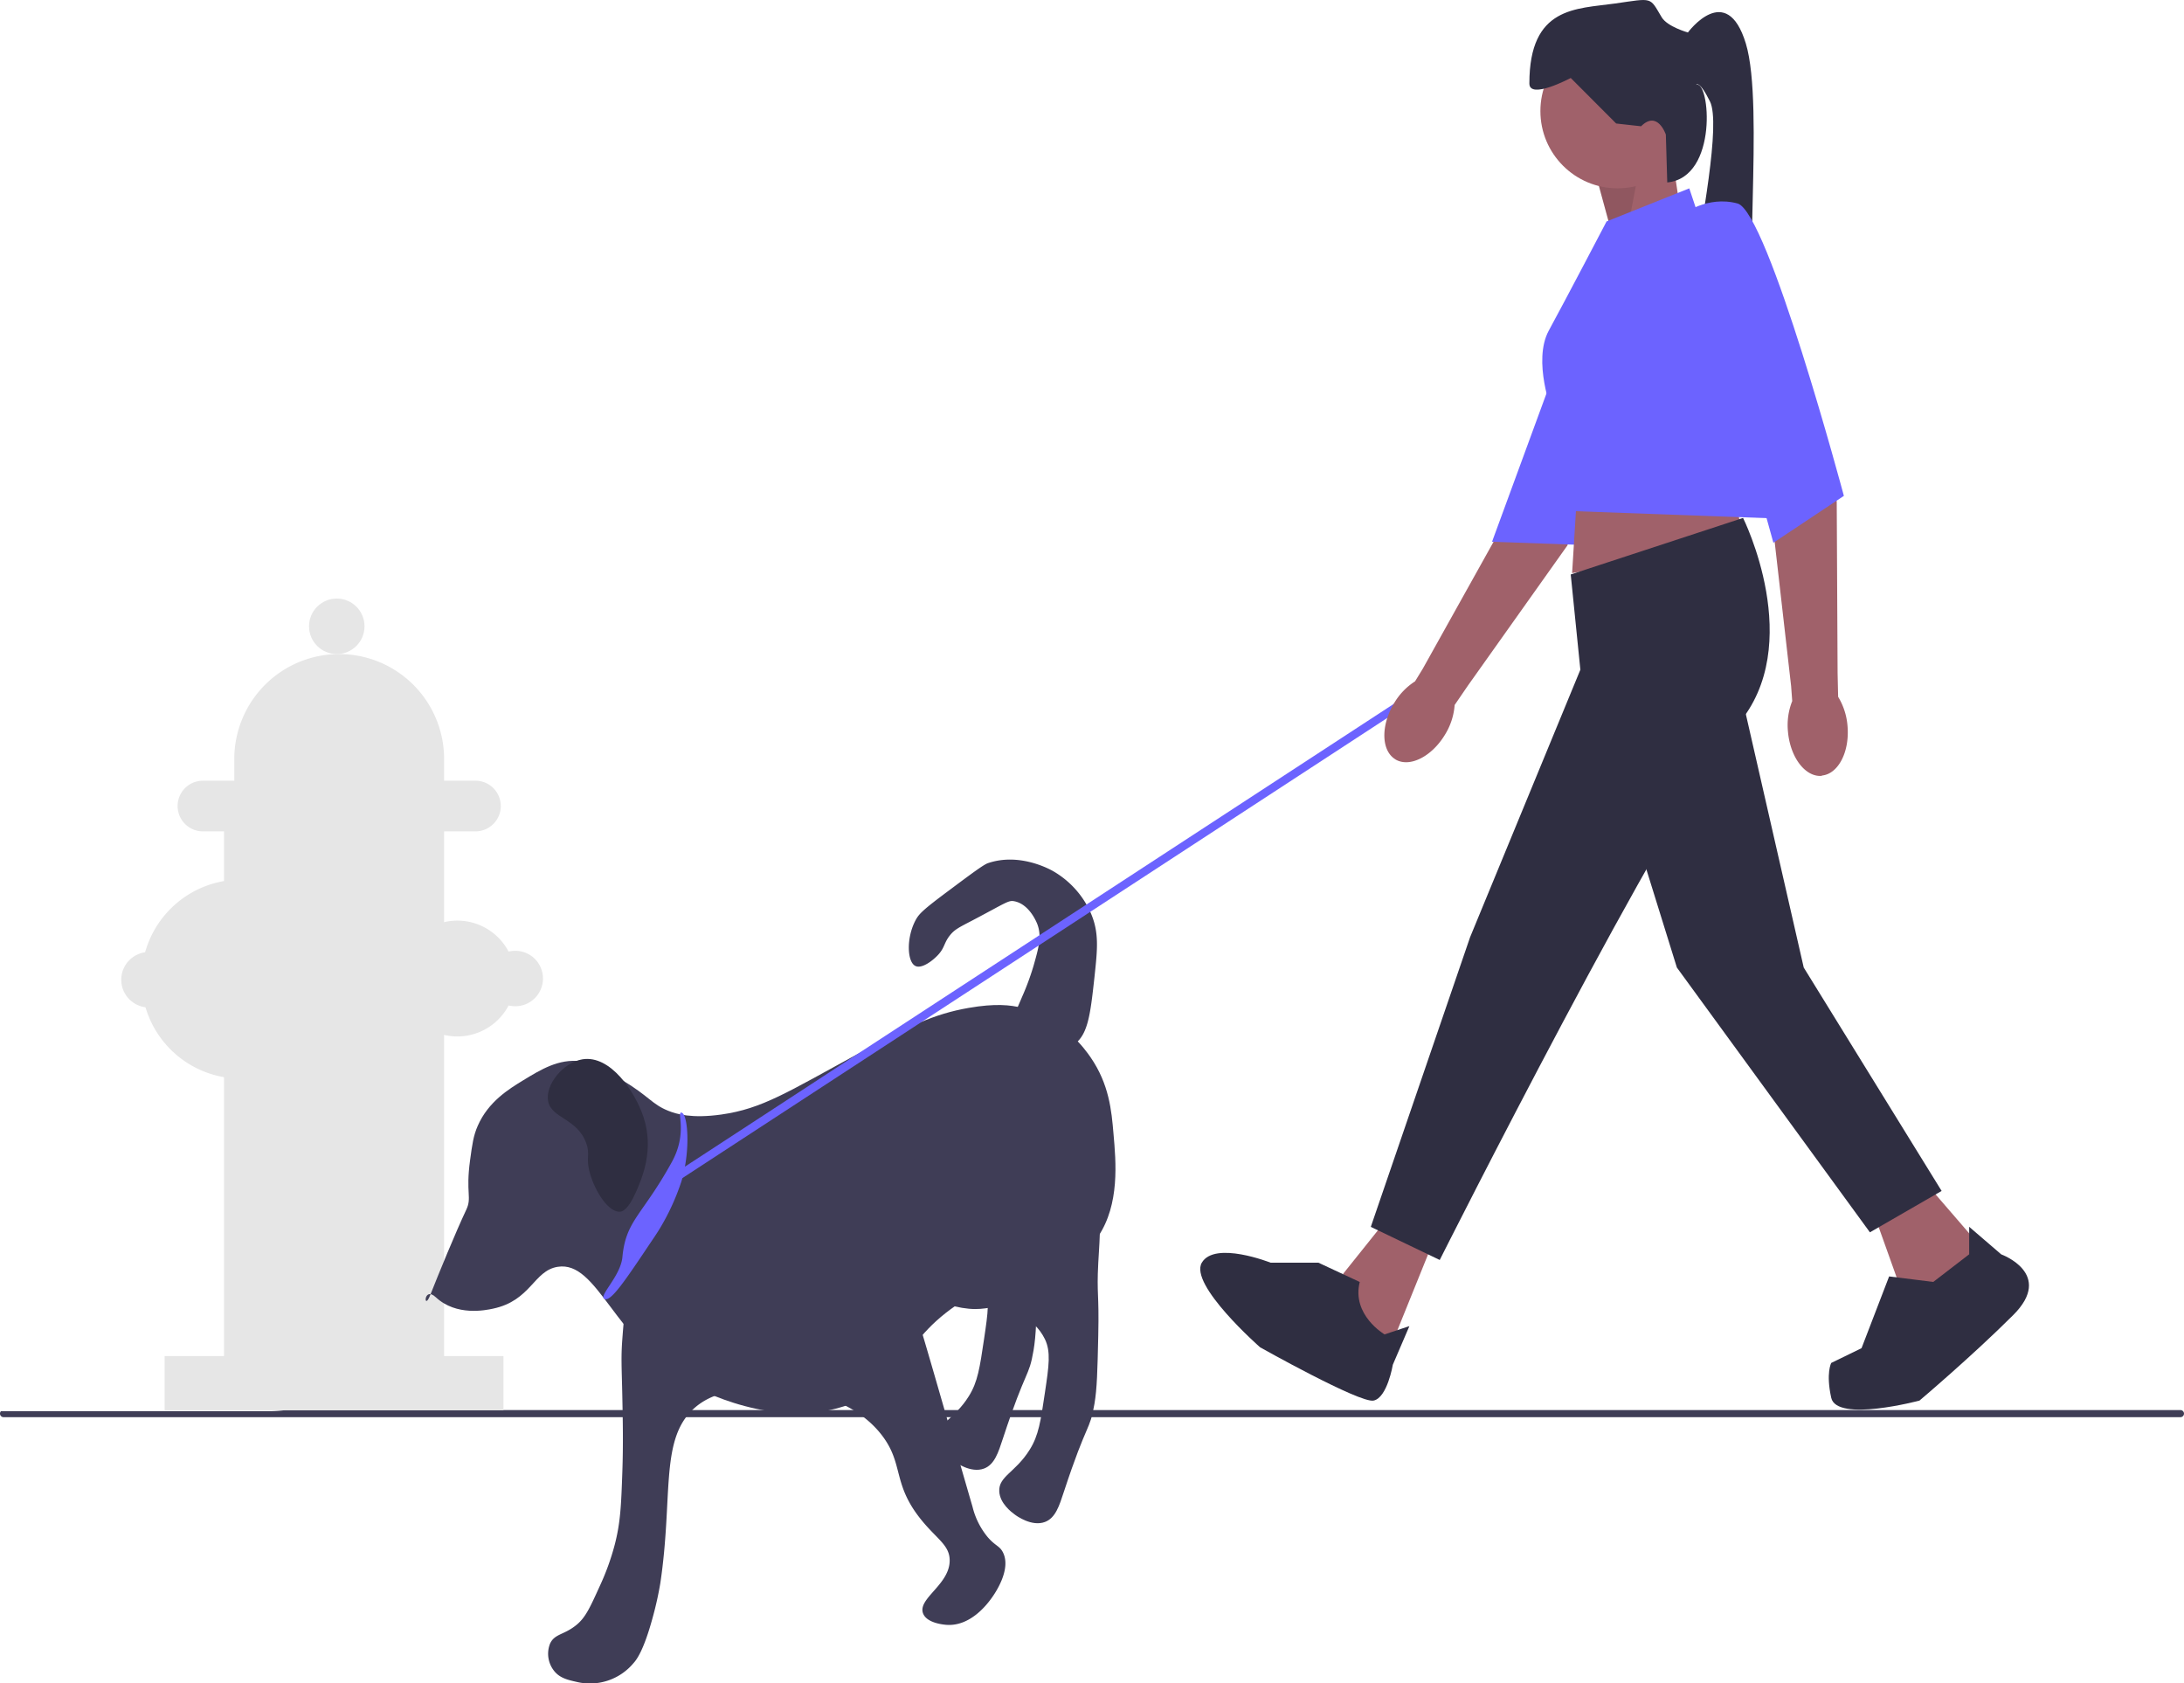 <svg id="Camada_1" data-name="Camada 1" xmlns="http://www.w3.org/2000/svg" viewBox="0 0 730.67 563.04"><defs><style>.cls-1{fill:#3f3d56;}.cls-2{fill:#e6e6e6;}.cls-3{fill:#6c63ff;}.cls-4{fill:#2f2e41;}.cls-5{fill:#a0616a;}.cls-6{opacity:0.1;isolation:isolate;}</style></defs><path class="cls-1" d="M730.67,472.81a1.19,1.19,0,0,1-1.19,1.19H1.19A1.19,1.19,0,0,1,0,472.81,1.16,1.16,0,0,1,.32,472H90a41.66,41.66,0,0,0,5.62-.38H729.48A1.19,1.19,0,0,1,730.67,472.81Z"/><rect class="cls-2" x="74.95" y="275.04" width="73.62" height="181.54"/><path class="cls-2" d="M113.88,327.48A33.28,33.28,0,1,1,80.6,294.2,33.28,33.28,0,0,1,113.88,327.48Z"/><circle class="cls-2" cx="49.84" cy="327.69" r="9.28"/><path class="cls-2" d="M172.38,327.28A19.37,19.37,0,1,1,153,307.92,19.37,19.37,0,0,1,172.38,327.28Z"/><circle class="cls-2" cx="172.38" cy="327.28" r="9.28"/><circle class="cls-2" cx="112.67" cy="209.48" r="9.28"/><path class="cls-2" d="M67.89,261.12h91.17a8.48,8.48,0,0,1,8.48,8.47h0a8.48,8.48,0,0,1-8.48,8.48H67.89a8.48,8.48,0,0,1-8.47-8.48h0A8.47,8.47,0,0,1,67.89,261.12Z"/><path class="cls-2" d="M113.48,218.76h0a35.12,35.12,0,0,1,35.1,35.1v12.51H78.38V253.86A35.12,35.12,0,0,1,113.48,218.76Z"/><rect class="cls-2" x="55.08" y="453.55" width="113.36" height="18.15"/><path class="cls-1" d="M208.22,361.3c9,5.41,9.85,8,15.28,10.19,2.75,1.13,7.9,2.68,17.83,1.28,13.69-1.94,22.13-7.47,45.85-20.38,16.93-9.21,25.2-13.24,36.94-15.29,8.8-1.53,13.91-1,17.83,0,13.68,3.41,21.14,13.95,22.93,16.56,6.18,9,7,17.81,7.64,25.47.86,9.66,2.1,23.6-5.09,34.39-9,13.52-21.57,7.53-43.31,20.38-24,14.2-20,28.21-39.48,35.66-24.92,9.54-52-5.53-53.5-6.36-25.79-14.8-31.07-41.65-44.57-39.49-8.07,1.29-8.88,11.31-21.66,14-2.39.51-12.23,2.59-19.1-3.82-4.22-3.94-4.09,4.88-1.91-.64,2.8-7.08,8.44-20.9,12.1-28.65,1.95-4.14-.25-5.42,1.27-16.56.74-5.44,1.12-8.19,2.55-11.46,3.54-8.12,10.41-12.32,15.28-15.29,5.93-3.61,11.75-7.17,19.11-6.37,4.21.46,7.47,2.43,14,6.37Z"/><path class="cls-1" d="M363.6,391.87c2.26,1.85,2.8,5.6,3.83,12.74.94,6.6.37,10.65,0,17.83-.56,10.78.32,9.78,0,24.2-.27,11.86-.4,17.8-1.28,22.92-1.58,9.22-2.42,5.68-10.19,29.3-1.57,4.79-2.83,8.86-6.37,10.19-4.43,1.66-9.53-2.06-10.19-2.55-1.07-.81-4.85-3.64-5.09-7.64-.3-5.08,5.45-6.37,10.19-14,3-4.78,3.67-9.55,5.09-19.11,1.36-9.08,2-13.63,0-17.83-3.7-7.66-12.17-10-12.73-10.19-5.07-1.34-6.71.56-12.74,0-5.64-.52-14.92-3.17-16.56-7.64-4.48-12.25,45.25-47.05,56-38.21Z"/><path class="cls-1" d="M343.23,374c2.26,1.85,2.79,5.6,3.82,12.74.94,6.6.37,10.64,0,17.83-.56,10.78.32,9.77,0,24.2-.27,11.86-.4,17.8-1.28,22.92-1.57,9.22-2.42,5.68-10.19,29.3-1.57,4.79-2.83,8.86-6.36,10.19-4.43,1.66-9.54-2.06-10.19-2.55-1.08-.81-4.86-3.64-5.1-7.64-.3-5.08,5.45-6.37,10.19-14,3-4.78,3.67-9.55,5.1-19.11,1.35-9.09,2-13.63,0-17.83-3.71-7.67-12.18-10-12.74-10.19-5.07-1.34-6.71.56-12.74,0-5.63-.52-14.92-3.17-16.56-7.64C282.7,400,332.43,365.2,343.23,374Z"/><path class="cls-1" d="M305,436.45c1.43,2.18,3.07,7.82,6.36,19.1,1.47,5,11,38.13,14,48.4a25.35,25.35,0,0,0,5.1,10.19c2.6,3,4,2.89,5.09,5.1,2.89,5.73-2.75,13.81-3.82,15.28-1.24,1.71-7,9.65-15.28,8.92-.86-.08-6.43-.58-7.64-3.83-1.86-5,9.05-9.65,8.91-17.83-.08-4.83-3.95-6.83-8.91-12.73-10.65-12.68-6.11-19.26-14-29.3-11.83-15-33.8-15.29-36.94-15.28-8.14,0-19.46,0-26.75,7.64-10.16,10.61-6,29.18-10.19,57.32a112.75,112.75,0,0,1-2.54,11.46c-3.08,11.39-5.53,14.33-6.37,15.28a19,19,0,0,1-19.11,6.37c-3-.68-5.72-1.29-7.64-3.82A9.21,9.21,0,0,1,184,549.8c1.53-3.43,4.69-2.88,8.91-6.36,3-2.47,4.54-5.89,7.65-12.74a82.9,82.9,0,0,0,5.09-14c1.92-7.39,2.16-13.09,2.55-24.2.33-9.36.17-17.14,0-25.47-.2-9.71-.47-12.88,0-19.11.49-6.54,1-12.91,2.55-16.56,8.45-19.63,75.57-23.38,94.25,5.1Z"/><path class="cls-1" d="M358.51,349.84c5.44-3,6.22-10.06,7.64-22.93,1-9.37,1.65-15-1.27-21.65a30.31,30.31,0,0,0-12.74-14c-1.51-.83-11.4-6.07-21.65-2.55-1.43.5-5.22,3.31-12.74,8.92-9,6.69-10.29,8-11.46,10.19-3.15,5.94-2.81,14,0,15.28,2.13,1,5.82-1.81,7.64-3.82,2.17-2.4,1.85-3.86,3.82-6.37,1.57-2,3-2.68,7.64-5.09,11.41-6,12-6.78,14-6.37,5.06,1,7.47,7.17,7.65,7.64,1.54,4.1.48,7.82-1.28,14A84.07,84.07,0,0,1,342,333.28c-3.32,7.94-4.19,8.54-3.82,10.19,1.23,5.42,13.19,10.35,20.38,6.37Z"/><path class="cls-3" d="M228,372.13c2.11.35,3.13,12.39,0,22.92a77.16,77.16,0,0,1-7.22,15.79c-.61,1-1.19,1.94-3,4.59-8.69,13-13.08,19.45-15.28,19.11-3-.46,5.11-7.42,5.73-14.08,1.15-12.38,6.7-13.91,16.56-31.84,5.33-9.71,1.54-16.76,3.18-16.49Z"/><path class="cls-4" d="M183.38,368.31c-1.06-5.42,5-12.95,11.46-14,9.44-1.55,17.64,11,20.38,19.1,3.78,11.17-.46,20.76-2.54,25.48-2.62,5.91-4.57,6.3-5.1,6.36-3.85.49-8.42-6.57-10.19-12.73-1.55-5.42.2-6.17-1.27-10.19-3-8.29-11.6-8.23-12.74-14Z"/><polygon class="cls-3" points="226.08 395.48 478.82 230.54 475.09 229.69 222.36 394.63 226.08 395.48"/><polygon class="cls-5" points="539.79 80.05 534.26 59.76 559.17 50.53 561.94 68.98 539.79 80.05"/><polygon class="cls-6" points="539.79 80.05 534.26 59.76 548.93 53.57 544.37 77.5 539.79 80.05"/><path class="cls-5" d="M466.88,254c-4.76-2.83-5-11.19-.56-18.66a21.69,21.69,0,0,1,7.09-7.45l2.61-4.26,33.05-59.25s14.47-55.87,20.35-62.62,14.41-5.17,14.41-5.17l7.55,6.71-27,79.14-33.26,46.84-4.46,6.52a21.87,21.87,0,0,1-3.15,9.79c-4.45,7.47-11.91,11.24-16.67,8.41Z"/><path class="cls-3" d="M538.43,74.26s10.51-.41,17.14,7.75S527.46,182.2,527.46,182.2l-28.29-1Z"/><circle class="cls-5" cx="541.18" cy="37.16" r="25.83"/><polygon class="cls-5" points="480.75 412.17 463.22 455.53 453.07 445.38 449.38 426.01 464.15 407.56 480.75 412.17"/><polygon class="cls-5" points="644.97 396.49 662.49 416.78 654.19 433.39 635.74 430.62 626.51 404.79 644.97 396.49"/><polygon class="cls-5" points="528.26 154.32 525.96 191.68 583.15 181.53 579.46 158.47 528.26 154.32"/><path class="cls-4" d="M525.5,192.14l57.65-18.91s21.22,42.44-1.84,69.19-99.64,179-99.64,179l-23.06-11.07,33.21-96.87L528.72,224l-3.22-31.83Z"/><polygon class="cls-4" points="581.31 226.74 603.45 323.61 649.58 398.33 625.59 412.17 561.01 323.61 539.79 255.34 581.31 226.74"/><path class="cls-4" d="M441.08,422.32h-16s-18.64-7.38-23,0,19.5,28.31,19.5,28.31,33.33,18.74,37.94,17.82,6.46-12,6.46-12l5.54-12.91-8.31,2.77s-11.07-6.46-8.3-17.53l-13.84-6.46Z"/><path class="cls-4" d="M658.8,419.55v-9.22l10.73,9.22s17.87,6.46,4,20.3-31.36,28.6-31.36,28.6-27.68,7.38-29.52-.93,0-11.66,0-11.66l10.14-4.94,9.23-24,14.76,1.85,12-9.23Z"/><path class="cls-4" d="M549,42.23l-8.3-.92L525.5,26.08s-13.84,7.39-13.84,1.85c0-25.83,15.68-24.91,28.6-26.75s11.53-2.31,15.68,4.61c1.9,3.16,8.76,5.07,8.76,5.07s12.92-17.53,19.38,3.69-1.85,86.72,4.61,92.26-26.52,11.06-22.94-10.62,10-54.88,6.33-62.26-4.61-5.54-4.61-5.54c4.57-1.87,7.56,31-9.68,32.63l-.47-16s-2.76-8.31-8.3-2.77Z"/><path class="cls-3" d="M537.49,74.06,565.16,63l36.91,110.7-75.93-2.76-6.84-33.05s-6.67-17.19-1.13-27.34,19.32-36.48,19.32-36.48Z"/><path class="cls-5" d="M609.51,259.5c-5.52.48-10.59-6.16-11.34-14.83a21.78,21.78,0,0,1,1.43-10.19l-.37-5-7.69-67.39S577.23,107,578.08,98s2.18-11.29,2.18-11.29l10,1,24.23,80,.29,57.45.18,7.9a22,22,0,0,1,3.14,9.79c.74,8.67-3.13,16.08-8.64,16.55Z"/><path class="cls-3" d="M562.86,71.75s8.3-6.46,18.45-3.69,35.57,97.79,35.57,97.79L593.3,181.53Z"/></svg>